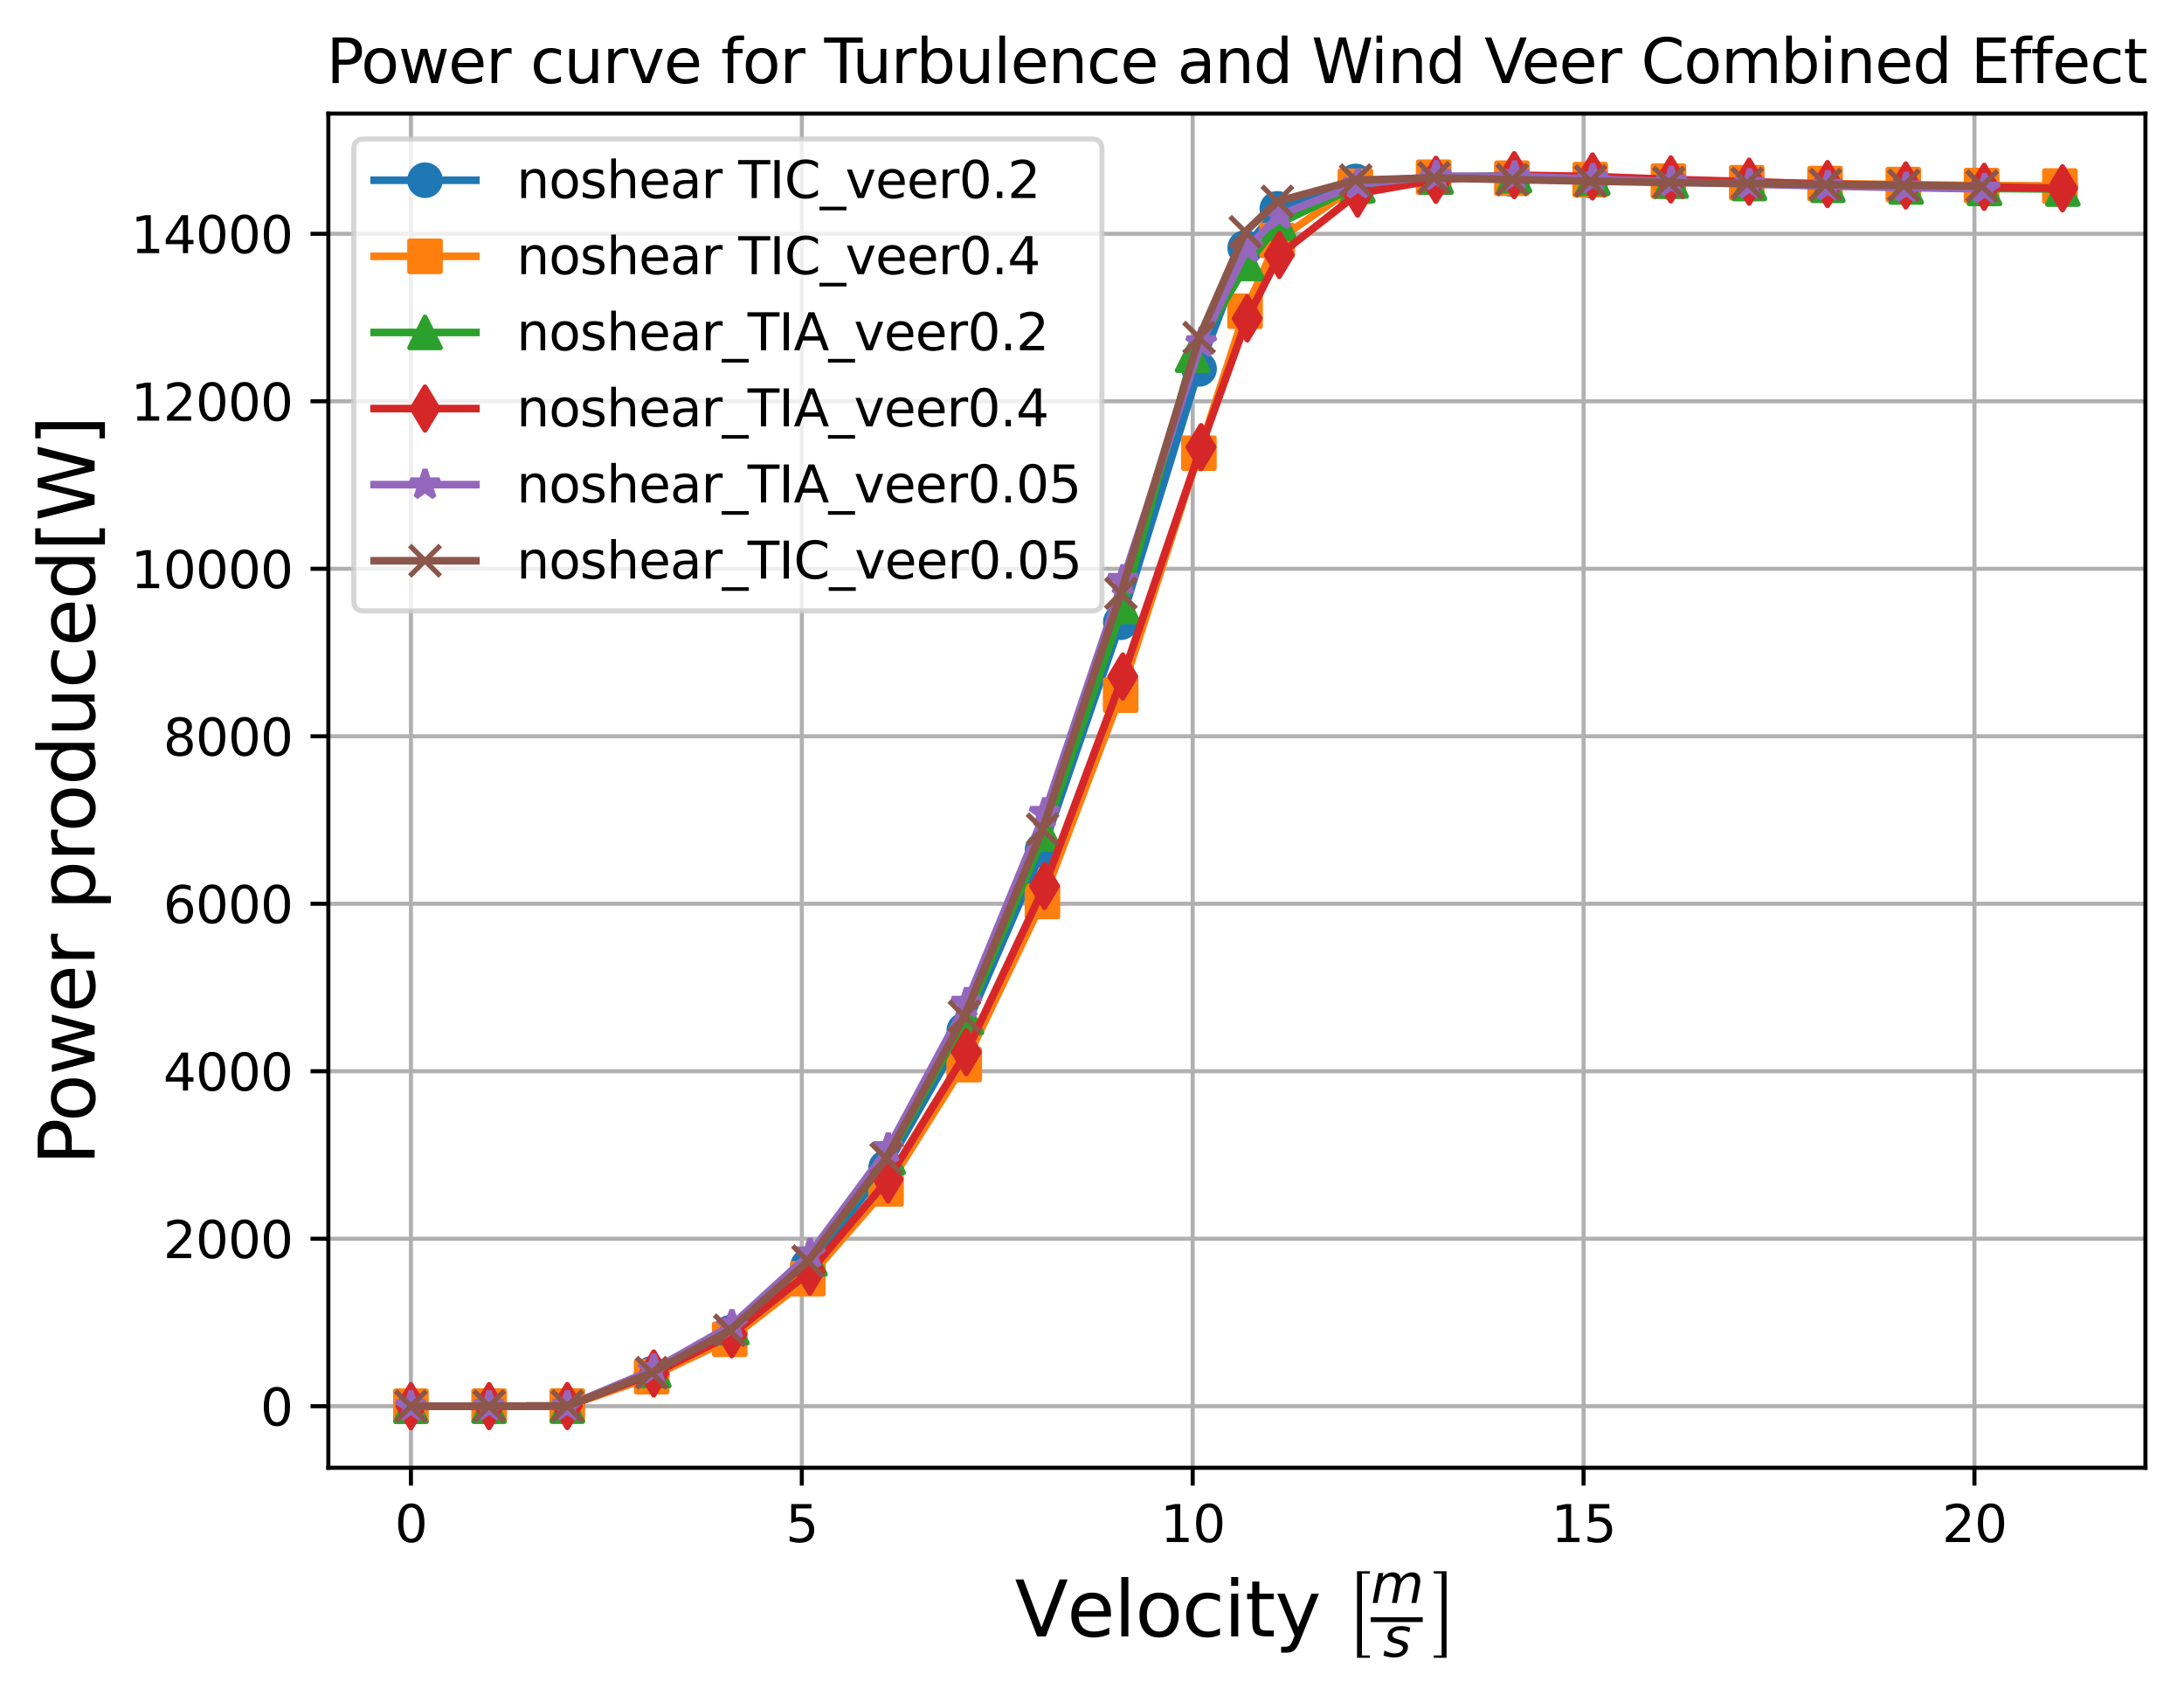 <?xml version="1.0" encoding="utf-8" standalone="no"?>
<!DOCTYPE svg PUBLIC "-//W3C//DTD SVG 1.1//EN"
  "http://www.w3.org/Graphics/SVG/1.1/DTD/svg11.dtd">
<svg xmlns:xlink="http://www.w3.org/1999/xlink" width="429.23pt" height="333.108pt" viewBox="0 0 429.23 333.108" xmlns="http://www.w3.org/2000/svg" version="1.1">
 <defs>
  <style type="text/css">*{stroke-linejoin: round; stroke-linecap: butt}</style>
 </defs>
 <g id="figure_1">
  <g id="patch_1">
   <path d="M 0 333.108 
L 429.23 333.108 
L 429.23 0 
L 0 0 
z
" style="fill: #ffffff"/>
  </g>
  <g id="axes_1">
   <g id="patch_2">
    <path d="M 64.53 288.43 
L 421.65 288.43 
L 421.65 22.318 
L 64.53 22.318 
z
" style="fill: #ffffff"/>
   </g>
   <g id="matplotlib.axis_1">
    <g id="xtick_1">
     <g id="line2d_1">
      <path d="M 80.762 288.43 
L 80.762 22.318 
" clip-path="url(#p47d8073b02)" style="fill: none; stroke: #b0b0b0; stroke-width: 0.8; stroke-linecap: square"/>
     </g>
     <g id="line2d_2">
      <defs>
       <path id="maa772903bd" d="M 0 0 
L 0 3.5 
" style="stroke: #000000; stroke-width: 0.8"/>
      </defs>
      <g>
       <use xlink:href="#maa772903bd" x="80.762" y="288.43" style="stroke: #000000; stroke-width: 0.8"/>
      </g>
     </g>
     <g id="text_1">
      <!-- 0 -->
      <g transform="translate(77.581 303.029) scale(0.1 -0.1)">
       <defs>
        <path id="DejaVuSans-30" d="M 2034 4250 
Q 1547 4250 1301 3770 
Q 1056 3291 1056 2328 
Q 1056 1369 1301 889 
Q 1547 409 2034 409 
Q 2525 409 2770 889 
Q 3016 1369 3016 2328 
Q 3016 3291 2770 3770 
Q 2525 4250 2034 4250 
z
M 2034 4750 
Q 2819 4750 3233 4129 
Q 3647 3509 3647 2328 
Q 3647 1150 3233 529 
Q 2819 -91 2034 -91 
Q 1250 -91 836 529 
Q 422 1150 422 2328 
Q 422 3509 836 4129 
Q 1250 4750 2034 4750 
z
" transform="scale(0.016)"/>
       </defs>
       <use xlink:href="#DejaVuSans-30"/>
      </g>
     </g>
    </g>
    <g id="xtick_2">
     <g id="line2d_3">
      <path d="M 157.583 288.43 
L 157.583 22.318 
" clip-path="url(#p47d8073b02)" style="fill: none; stroke: #b0b0b0; stroke-width: 0.8; stroke-linecap: square"/>
     </g>
     <g id="line2d_4">
      <g>
       <use xlink:href="#maa772903bd" x="157.583" y="288.43" style="stroke: #000000; stroke-width: 0.8"/>
      </g>
     </g>
     <g id="text_2">
      <!-- 5 -->
      <g transform="translate(154.401 303.029) scale(0.1 -0.1)">
       <defs>
        <path id="DejaVuSans-35" d="M 691 4666 
L 3169 4666 
L 3169 4134 
L 1269 4134 
L 1269 2991 
Q 1406 3038 1543 3061 
Q 1681 3084 1819 3084 
Q 2600 3084 3056 2656 
Q 3513 2228 3513 1497 
Q 3513 744 3044 326 
Q 2575 -91 1722 -91 
Q 1428 -91 1123 -41 
Q 819 9 494 109 
L 494 744 
Q 775 591 1075 516 
Q 1375 441 1709 441 
Q 2250 441 2565 725 
Q 2881 1009 2881 1497 
Q 2881 1984 2565 2268 
Q 2250 2553 1709 2553 
Q 1456 2553 1204 2497 
Q 953 2441 691 2322 
L 691 4666 
z
" transform="scale(0.016)"/>
       </defs>
       <use xlink:href="#DejaVuSans-35"/>
      </g>
     </g>
    </g>
    <g id="xtick_3">
     <g id="line2d_5">
      <path d="M 234.403 288.43 
L 234.403 22.318 
" clip-path="url(#p47d8073b02)" style="fill: none; stroke: #b0b0b0; stroke-width: 0.8; stroke-linecap: square"/>
     </g>
     <g id="line2d_6">
      <g>
       <use xlink:href="#maa772903bd" x="234.403" y="288.43" style="stroke: #000000; stroke-width: 0.8"/>
      </g>
     </g>
     <g id="text_3">
      <!-- 10 -->
      <g transform="translate(228.04 303.029) scale(0.1 -0.1)">
       <defs>
        <path id="DejaVuSans-31" d="M 794 531 
L 1825 531 
L 1825 4091 
L 703 3866 
L 703 4441 
L 1819 4666 
L 2450 4666 
L 2450 531 
L 3481 531 
L 3481 0 
L 794 0 
L 794 531 
z
" transform="scale(0.016)"/>
       </defs>
       <use xlink:href="#DejaVuSans-31"/>
       <use xlink:href="#DejaVuSans-30" x="63.623"/>
      </g>
     </g>
    </g>
    <g id="xtick_4">
     <g id="line2d_7">
      <path d="M 311.223 288.43 
L 311.223 22.318 
" clip-path="url(#p47d8073b02)" style="fill: none; stroke: #b0b0b0; stroke-width: 0.8; stroke-linecap: square"/>
     </g>
     <g id="line2d_8">
      <g>
       <use xlink:href="#maa772903bd" x="311.223" y="288.43" style="stroke: #000000; stroke-width: 0.8"/>
      </g>
     </g>
     <g id="text_4">
      <!-- 15 -->
      <g transform="translate(304.861 303.029) scale(0.1 -0.1)">
       <use xlink:href="#DejaVuSans-31"/>
       <use xlink:href="#DejaVuSans-35" x="63.623"/>
      </g>
     </g>
    </g>
    <g id="xtick_5">
     <g id="line2d_9">
      <path d="M 388.043 288.43 
L 388.043 22.318 
" clip-path="url(#p47d8073b02)" style="fill: none; stroke: #b0b0b0; stroke-width: 0.8; stroke-linecap: square"/>
     </g>
     <g id="line2d_10">
      <g>
       <use xlink:href="#maa772903bd" x="388.043" y="288.43" style="stroke: #000000; stroke-width: 0.8"/>
      </g>
     </g>
     <g id="text_5">
      <!-- 20 -->
      <g transform="translate(381.681 303.029) scale(0.1 -0.1)">
       <defs>
        <path id="DejaVuSans-32" d="M 1228 531 
L 3431 531 
L 3431 0 
L 469 0 
L 469 531 
Q 828 903 1448 1529 
Q 2069 2156 2228 2338 
Q 2531 2678 2651 2914 
Q 2772 3150 2772 3378 
Q 2772 3750 2511 3984 
Q 2250 4219 1831 4219 
Q 1534 4219 1204 4116 
Q 875 4013 500 3803 
L 500 4441 
Q 881 4594 1212 4672 
Q 1544 4750 1819 4750 
Q 2544 4750 2975 4387 
Q 3406 4025 3406 3419 
Q 3406 3131 3298 2873 
Q 3191 2616 2906 2266 
Q 2828 2175 2409 1742 
Q 1991 1309 1228 531 
z
" transform="scale(0.016)"/>
       </defs>
       <use xlink:href="#DejaVuSans-32"/>
       <use xlink:href="#DejaVuSans-30" x="63.623"/>
      </g>
     </g>
    </g>
    <g id="text_6">
     <!-- Velocity $\left[\frac{\mathit{m}}{\mathit{s}}\right]$ -->
     <g transform="translate(199.44 321.708) scale(0.15 -0.15)">
      <defs>
       <path id="DejaVuSans-56" d="M 1831 0 
L 50 4666 
L 709 4666 
L 2188 738 
L 3669 4666 
L 4325 4666 
L 2547 0 
L 1831 0 
z
" transform="scale(0.016)"/>
       <path id="DejaVuSans-65" d="M 3597 1894 
L 3597 1613 
L 953 1613 
Q 991 1019 1311 708 
Q 1631 397 2203 397 
Q 2534 397 2845 478 
Q 3156 559 3463 722 
L 3463 178 
Q 3153 47 2828 -22 
Q 2503 -91 2169 -91 
Q 1331 -91 842 396 
Q 353 884 353 1716 
Q 353 2575 817 3079 
Q 1281 3584 2069 3584 
Q 2775 3584 3186 3129 
Q 3597 2675 3597 1894 
z
M 3022 2063 
Q 3016 2534 2758 2815 
Q 2500 3097 2075 3097 
Q 1594 3097 1305 2825 
Q 1016 2553 972 2059 
L 3022 2063 
z
" transform="scale(0.016)"/>
       <path id="DejaVuSans-6c" d="M 603 4863 
L 1178 4863 
L 1178 0 
L 603 0 
L 603 4863 
z
" transform="scale(0.016)"/>
       <path id="DejaVuSans-6f" d="M 1959 3097 
Q 1497 3097 1228 2736 
Q 959 2375 959 1747 
Q 959 1119 1226 758 
Q 1494 397 1959 397 
Q 2419 397 2687 759 
Q 2956 1122 2956 1747 
Q 2956 2369 2687 2733 
Q 2419 3097 1959 3097 
z
M 1959 3584 
Q 2709 3584 3137 3096 
Q 3566 2609 3566 1747 
Q 3566 888 3137 398 
Q 2709 -91 1959 -91 
Q 1206 -91 779 398 
Q 353 888 353 1747 
Q 353 2609 779 3096 
Q 1206 3584 1959 3584 
z
" transform="scale(0.016)"/>
       <path id="DejaVuSans-63" d="M 3122 3366 
L 3122 2828 
Q 2878 2963 2633 3030 
Q 2388 3097 2138 3097 
Q 1578 3097 1268 2742 
Q 959 2388 959 1747 
Q 959 1106 1268 751 
Q 1578 397 2138 397 
Q 2388 397 2633 464 
Q 2878 531 3122 666 
L 3122 134 
Q 2881 22 2623 -34 
Q 2366 -91 2075 -91 
Q 1284 -91 818 406 
Q 353 903 353 1747 
Q 353 2603 823 3093 
Q 1294 3584 2113 3584 
Q 2378 3584 2631 3529 
Q 2884 3475 3122 3366 
z
" transform="scale(0.016)"/>
       <path id="DejaVuSans-69" d="M 603 3500 
L 1178 3500 
L 1178 0 
L 603 0 
L 603 3500 
z
M 603 4863 
L 1178 4863 
L 1178 4134 
L 603 4134 
L 603 4863 
z
" transform="scale(0.016)"/>
       <path id="DejaVuSans-74" d="M 1172 4494 
L 1172 3500 
L 2356 3500 
L 2356 3053 
L 1172 3053 
L 1172 1153 
Q 1172 725 1289 603 
Q 1406 481 1766 481 
L 2356 481 
L 2356 0 
L 1766 0 
Q 1100 0 847 248 
Q 594 497 594 1153 
L 594 3053 
L 172 3053 
L 172 3500 
L 594 3500 
L 594 4494 
L 1172 4494 
z
" transform="scale(0.016)"/>
       <path id="DejaVuSans-79" d="M 2059 -325 
Q 1816 -950 1584 -1140 
Q 1353 -1331 966 -1331 
L 506 -1331 
L 506 -850 
L 844 -850 
Q 1081 -850 1212 -737 
Q 1344 -625 1503 -206 
L 1606 56 
L 191 3500 
L 800 3500 
L 1894 763 
L 2988 3500 
L 3597 3500 
L 2059 -325 
z
" transform="scale(0.016)"/>
       <path id="DejaVuSans-20" transform="scale(0.016)"/>
       <path id="STIXSizeOneSym-Regular-5b" d="M 2323 -1050 
L 1152 -1050 
L 1152 6822 
L 2323 6822 
L 2323 6611 
L 1600 6611 
L 1600 -838 
L 2323 -838 
L 2323 -1050 
z
" transform="scale(0.016)"/>
       <path id="DejaVuSans-Oblique-6d" d="M 5747 2113 
L 5338 0 
L 4763 0 
L 5166 2094 
Q 5191 2228 5203 2325 
Q 5216 2422 5216 2491 
Q 5216 2772 5059 2928 
Q 4903 3084 4622 3084 
Q 4203 3084 3875 2770 
Q 3547 2456 3450 1953 
L 3066 0 
L 2491 0 
L 2900 2094 
Q 2925 2209 2937 2307 
Q 2950 2406 2950 2484 
Q 2950 2769 2794 2926 
Q 2638 3084 2363 3084 
Q 1938 3084 1609 2770 
Q 1281 2456 1184 1953 
L 800 0 
L 225 0 
L 909 3500 
L 1484 3500 
L 1375 2956 
Q 1609 3263 1923 3423 
Q 2238 3584 2597 3584 
Q 2978 3584 3223 3384 
Q 3469 3184 3519 2828 
Q 3781 3197 4126 3390 
Q 4472 3584 4856 3584 
Q 5306 3584 5551 3325 
Q 5797 3066 5797 2591 
Q 5797 2488 5784 2364 
Q 5772 2241 5747 2113 
z
" transform="scale(0.016)"/>
       <path id="DejaVuSans-Oblique-73" d="M 3200 3397 
L 3091 2853 
Q 2863 2978 2609 3040 
Q 2356 3103 2088 3103 
Q 1634 3103 1373 2948 
Q 1113 2794 1113 2528 
Q 1113 2219 1719 2053 
Q 1766 2041 1788 2034 
L 1972 1978 
Q 2547 1819 2739 1644 
Q 2931 1469 2931 1166 
Q 2931 609 2489 259 
Q 2047 -91 1331 -91 
Q 1053 -91 747 -37 
Q 441 16 72 128 
L 184 722 
Q 500 559 806 475 
Q 1113 391 1394 391 
Q 1816 391 2080 572 
Q 2344 753 2344 1031 
Q 2344 1331 1650 1516 
L 1591 1531 
L 1394 1581 
Q 956 1697 753 1886 
Q 550 2075 550 2369 
Q 550 2928 970 3256 
Q 1391 3584 2113 3584 
Q 2397 3584 2667 3537 
Q 2938 3491 3200 3397 
z
" transform="scale(0.016)"/>
       <path id="STIXSizeOneSym-Regular-5d" d="M 1299 -1050 
L 128 -1050 
L 128 -838 
L 851 -838 
L 851 6611 
L 128 6611 
L 128 6822 
L 1299 6822 
L 1299 -1050 
z
" transform="scale(0.016)"/>
      </defs>
      <use xlink:href="#DejaVuSans-56" transform="translate(0 0.945)"/>
      <use xlink:href="#DejaVuSans-65" transform="translate(68.408 0.945)"/>
      <use xlink:href="#DejaVuSans-6c" transform="translate(129.932 0.945)"/>
      <use xlink:href="#DejaVuSans-6f" transform="translate(157.715 0.945)"/>
      <use xlink:href="#DejaVuSans-63" transform="translate(218.896 0.945)"/>
      <use xlink:href="#DejaVuSans-69" transform="translate(273.877 0.945)"/>
      <use xlink:href="#DejaVuSans-74" transform="translate(301.66 0.945)"/>
      <use xlink:href="#DejaVuSans-79" transform="translate(340.869 0.945)"/>
      <use xlink:href="#DejaVuSans-20" transform="translate(400.049 0.945)"/>
      <use xlink:href="#STIXSizeOneSym-Regular-5b" transform="translate(431.836 -11.938) scale(0.9)"/>
      <use xlink:href="#DejaVuSans-Oblique-6d" transform="translate(466.306 44.742) scale(0.7)"/>
      <use xlink:href="#DejaVuSans-Oblique-73" transform="translate(482.306 -25.708) scale(0.7)"/>
      <use xlink:href="#STIXSizeOneSym-Regular-5d" transform="translate(546.994 -11.938) scale(0.9)"/>
      <path d="M 466.306 19.742 
L 466.306 25.992 
L 534.494 25.992 
L 534.494 19.742 
L 466.306 19.742 
z
"/>
     </g>
    </g>
   </g>
   <g id="matplotlib.axis_2">
    <g id="ytick_1">
     <g id="line2d_11">
      <path d="M 64.53 276.334 
L 421.65 276.334 
" clip-path="url(#p47d8073b02)" style="fill: none; stroke: #b0b0b0; stroke-width: 0.8; stroke-linecap: square"/>
     </g>
     <g id="line2d_12">
      <defs>
       <path id="m84ea46c1d4" d="M 0 0 
L -3.5 0 
" style="stroke: #000000; stroke-width: 0.8"/>
      </defs>
      <g>
       <use xlink:href="#m84ea46c1d4" x="64.53" y="276.334" style="stroke: #000000; stroke-width: 0.8"/>
      </g>
     </g>
     <g id="text_7">
      <!-- 0 -->
      <g transform="translate(51.167 280.133) scale(0.1 -0.1)">
       <use xlink:href="#DejaVuSans-30"/>
      </g>
     </g>
    </g>
    <g id="ytick_2">
     <g id="line2d_13">
      <path d="M 64.53 243.422 
L 421.65 243.422 
" clip-path="url(#p47d8073b02)" style="fill: none; stroke: #b0b0b0; stroke-width: 0.8; stroke-linecap: square"/>
     </g>
     <g id="line2d_14">
      <g>
       <use xlink:href="#m84ea46c1d4" x="64.53" y="243.422" style="stroke: #000000; stroke-width: 0.8"/>
      </g>
     </g>
     <g id="text_8">
      <!-- 2000 -->
      <g transform="translate(32.08 247.221) scale(0.1 -0.1)">
       <use xlink:href="#DejaVuSans-32"/>
       <use xlink:href="#DejaVuSans-30" x="63.623"/>
       <use xlink:href="#DejaVuSans-30" x="127.246"/>
       <use xlink:href="#DejaVuSans-30" x="190.869"/>
      </g>
     </g>
    </g>
    <g id="ytick_3">
     <g id="line2d_15">
      <path d="M 64.53 210.509 
L 421.65 210.509 
" clip-path="url(#p47d8073b02)" style="fill: none; stroke: #b0b0b0; stroke-width: 0.8; stroke-linecap: square"/>
     </g>
     <g id="line2d_16">
      <g>
       <use xlink:href="#m84ea46c1d4" x="64.53" y="210.509" style="stroke: #000000; stroke-width: 0.8"/>
      </g>
     </g>
     <g id="text_9">
      <!-- 4000 -->
      <g transform="translate(32.08 214.308) scale(0.1 -0.1)">
       <defs>
        <path id="DejaVuSans-34" d="M 2419 4116 
L 825 1625 
L 2419 1625 
L 2419 4116 
z
M 2253 4666 
L 3047 4666 
L 3047 1625 
L 3713 1625 
L 3713 1100 
L 3047 1100 
L 3047 0 
L 2419 0 
L 2419 1100 
L 313 1100 
L 313 1709 
L 2253 4666 
z
" transform="scale(0.016)"/>
       </defs>
       <use xlink:href="#DejaVuSans-34"/>
       <use xlink:href="#DejaVuSans-30" x="63.623"/>
       <use xlink:href="#DejaVuSans-30" x="127.246"/>
       <use xlink:href="#DejaVuSans-30" x="190.869"/>
      </g>
     </g>
    </g>
    <g id="ytick_4">
     <g id="line2d_17">
      <path d="M 64.53 177.596 
L 421.65 177.596 
" clip-path="url(#p47d8073b02)" style="fill: none; stroke: #b0b0b0; stroke-width: 0.8; stroke-linecap: square"/>
     </g>
     <g id="line2d_18">
      <g>
       <use xlink:href="#m84ea46c1d4" x="64.53" y="177.596" style="stroke: #000000; stroke-width: 0.8"/>
      </g>
     </g>
     <g id="text_10">
      <!-- 6000 -->
      <g transform="translate(32.08 181.396) scale(0.1 -0.1)">
       <defs>
        <path id="DejaVuSans-36" d="M 2113 2584 
Q 1688 2584 1439 2293 
Q 1191 2003 1191 1497 
Q 1191 994 1439 701 
Q 1688 409 2113 409 
Q 2538 409 2786 701 
Q 3034 994 3034 1497 
Q 3034 2003 2786 2293 
Q 2538 2584 2113 2584 
z
M 3366 4563 
L 3366 3988 
Q 3128 4100 2886 4159 
Q 2644 4219 2406 4219 
Q 1781 4219 1451 3797 
Q 1122 3375 1075 2522 
Q 1259 2794 1537 2939 
Q 1816 3084 2150 3084 
Q 2853 3084 3261 2657 
Q 3669 2231 3669 1497 
Q 3669 778 3244 343 
Q 2819 -91 2113 -91 
Q 1303 -91 875 529 
Q 447 1150 447 2328 
Q 447 3434 972 4092 
Q 1497 4750 2381 4750 
Q 2619 4750 2861 4703 
Q 3103 4656 3366 4563 
z
" transform="scale(0.016)"/>
       </defs>
       <use xlink:href="#DejaVuSans-36"/>
       <use xlink:href="#DejaVuSans-30" x="63.623"/>
       <use xlink:href="#DejaVuSans-30" x="127.246"/>
       <use xlink:href="#DejaVuSans-30" x="190.869"/>
      </g>
     </g>
    </g>
    <g id="ytick_5">
     <g id="line2d_19">
      <path d="M 64.53 144.684 
L 421.65 144.684 
" clip-path="url(#p47d8073b02)" style="fill: none; stroke: #b0b0b0; stroke-width: 0.8; stroke-linecap: square"/>
     </g>
     <g id="line2d_20">
      <g>
       <use xlink:href="#m84ea46c1d4" x="64.53" y="144.684" style="stroke: #000000; stroke-width: 0.8"/>
      </g>
     </g>
     <g id="text_11">
      <!-- 8000 -->
      <g transform="translate(32.08 148.483) scale(0.1 -0.1)">
       <defs>
        <path id="DejaVuSans-38" d="M 2034 2216 
Q 1584 2216 1326 1975 
Q 1069 1734 1069 1313 
Q 1069 891 1326 650 
Q 1584 409 2034 409 
Q 2484 409 2743 651 
Q 3003 894 3003 1313 
Q 3003 1734 2745 1975 
Q 2488 2216 2034 2216 
z
M 1403 2484 
Q 997 2584 770 2862 
Q 544 3141 544 3541 
Q 544 4100 942 4425 
Q 1341 4750 2034 4750 
Q 2731 4750 3128 4425 
Q 3525 4100 3525 3541 
Q 3525 3141 3298 2862 
Q 3072 2584 2669 2484 
Q 3125 2378 3379 2068 
Q 3634 1759 3634 1313 
Q 3634 634 3220 271 
Q 2806 -91 2034 -91 
Q 1263 -91 848 271 
Q 434 634 434 1313 
Q 434 1759 690 2068 
Q 947 2378 1403 2484 
z
M 1172 3481 
Q 1172 3119 1398 2916 
Q 1625 2713 2034 2713 
Q 2441 2713 2670 2916 
Q 2900 3119 2900 3481 
Q 2900 3844 2670 4047 
Q 2441 4250 2034 4250 
Q 1625 4250 1398 4047 
Q 1172 3844 1172 3481 
z
" transform="scale(0.016)"/>
       </defs>
       <use xlink:href="#DejaVuSans-38"/>
       <use xlink:href="#DejaVuSans-30" x="63.623"/>
       <use xlink:href="#DejaVuSans-30" x="127.246"/>
       <use xlink:href="#DejaVuSans-30" x="190.869"/>
      </g>
     </g>
    </g>
    <g id="ytick_6">
     <g id="line2d_21">
      <path d="M 64.53 111.771 
L 421.65 111.771 
" clip-path="url(#p47d8073b02)" style="fill: none; stroke: #b0b0b0; stroke-width: 0.8; stroke-linecap: square"/>
     </g>
     <g id="line2d_22">
      <g>
       <use xlink:href="#m84ea46c1d4" x="64.53" y="111.771" style="stroke: #000000; stroke-width: 0.8"/>
      </g>
     </g>
     <g id="text_12">
      <!-- 10000 -->
      <g transform="translate(25.717 115.57) scale(0.1 -0.1)">
       <use xlink:href="#DejaVuSans-31"/>
       <use xlink:href="#DejaVuSans-30" x="63.623"/>
       <use xlink:href="#DejaVuSans-30" x="127.246"/>
       <use xlink:href="#DejaVuSans-30" x="190.869"/>
       <use xlink:href="#DejaVuSans-30" x="254.492"/>
      </g>
     </g>
    </g>
    <g id="ytick_7">
     <g id="line2d_23">
      <path d="M 64.53 78.859 
L 421.65 78.859 
" clip-path="url(#p47d8073b02)" style="fill: none; stroke: #b0b0b0; stroke-width: 0.8; stroke-linecap: square"/>
     </g>
     <g id="line2d_24">
      <g>
       <use xlink:href="#m84ea46c1d4" x="64.53" y="78.859" style="stroke: #000000; stroke-width: 0.8"/>
      </g>
     </g>
     <g id="text_13">
      <!-- 12000 -->
      <g transform="translate(25.717 82.658) scale(0.1 -0.1)">
       <use xlink:href="#DejaVuSans-31"/>
       <use xlink:href="#DejaVuSans-32" x="63.623"/>
       <use xlink:href="#DejaVuSans-30" x="127.246"/>
       <use xlink:href="#DejaVuSans-30" x="190.869"/>
       <use xlink:href="#DejaVuSans-30" x="254.492"/>
      </g>
     </g>
    </g>
    <g id="ytick_8">
     <g id="line2d_25">
      <path d="M 64.53 45.946 
L 421.65 45.946 
" clip-path="url(#p47d8073b02)" style="fill: none; stroke: #b0b0b0; stroke-width: 0.8; stroke-linecap: square"/>
     </g>
     <g id="line2d_26">
      <g>
       <use xlink:href="#m84ea46c1d4" x="64.53" y="45.946" style="stroke: #000000; stroke-width: 0.8"/>
      </g>
     </g>
     <g id="text_14">
      <!-- 14000 -->
      <g transform="translate(25.717 49.745) scale(0.1 -0.1)">
       <use xlink:href="#DejaVuSans-31"/>
       <use xlink:href="#DejaVuSans-34" x="63.623"/>
       <use xlink:href="#DejaVuSans-30" x="127.246"/>
       <use xlink:href="#DejaVuSans-30" x="190.869"/>
       <use xlink:href="#DejaVuSans-30" x="254.492"/>
      </g>
     </g>
    </g>
    <g id="text_15">
     <!-- Power produced[W] -->
     <g transform="translate(18.598 228.976) rotate(-90) scale(0.15 -0.15)">
      <defs>
       <path id="DejaVuSans-50" d="M 1259 4147 
L 1259 2394 
L 2053 2394 
Q 2494 2394 2734 2622 
Q 2975 2850 2975 3272 
Q 2975 3691 2734 3919 
Q 2494 4147 2053 4147 
L 1259 4147 
z
M 628 4666 
L 2053 4666 
Q 2838 4666 3239 4311 
Q 3641 3956 3641 3272 
Q 3641 2581 3239 2228 
Q 2838 1875 2053 1875 
L 1259 1875 
L 1259 0 
L 628 0 
L 628 4666 
z
" transform="scale(0.016)"/>
       <path id="DejaVuSans-77" d="M 269 3500 
L 844 3500 
L 1563 769 
L 2278 3500 
L 2956 3500 
L 3675 769 
L 4391 3500 
L 4966 3500 
L 4050 0 
L 3372 0 
L 2619 2869 
L 1863 0 
L 1184 0 
L 269 3500 
z
" transform="scale(0.016)"/>
       <path id="DejaVuSans-72" d="M 2631 2963 
Q 2534 3019 2420 3045 
Q 2306 3072 2169 3072 
Q 1681 3072 1420 2755 
Q 1159 2438 1159 1844 
L 1159 0 
L 581 0 
L 581 3500 
L 1159 3500 
L 1159 2956 
Q 1341 3275 1631 3429 
Q 1922 3584 2338 3584 
Q 2397 3584 2469 3576 
Q 2541 3569 2628 3553 
L 2631 2963 
z
" transform="scale(0.016)"/>
       <path id="DejaVuSans-70" d="M 1159 525 
L 1159 -1331 
L 581 -1331 
L 581 3500 
L 1159 3500 
L 1159 2969 
Q 1341 3281 1617 3432 
Q 1894 3584 2278 3584 
Q 2916 3584 3314 3078 
Q 3713 2572 3713 1747 
Q 3713 922 3314 415 
Q 2916 -91 2278 -91 
Q 1894 -91 1617 61 
Q 1341 213 1159 525 
z
M 3116 1747 
Q 3116 2381 2855 2742 
Q 2594 3103 2138 3103 
Q 1681 3103 1420 2742 
Q 1159 2381 1159 1747 
Q 1159 1113 1420 752 
Q 1681 391 2138 391 
Q 2594 391 2855 752 
Q 3116 1113 3116 1747 
z
" transform="scale(0.016)"/>
       <path id="DejaVuSans-64" d="M 2906 2969 
L 2906 4863 
L 3481 4863 
L 3481 0 
L 2906 0 
L 2906 525 
Q 2725 213 2448 61 
Q 2172 -91 1784 -91 
Q 1150 -91 751 415 
Q 353 922 353 1747 
Q 353 2572 751 3078 
Q 1150 3584 1784 3584 
Q 2172 3584 2448 3432 
Q 2725 3281 2906 2969 
z
M 947 1747 
Q 947 1113 1208 752 
Q 1469 391 1925 391 
Q 2381 391 2643 752 
Q 2906 1113 2906 1747 
Q 2906 2381 2643 2742 
Q 2381 3103 1925 3103 
Q 1469 3103 1208 2742 
Q 947 2381 947 1747 
z
" transform="scale(0.016)"/>
       <path id="DejaVuSans-75" d="M 544 1381 
L 544 3500 
L 1119 3500 
L 1119 1403 
Q 1119 906 1312 657 
Q 1506 409 1894 409 
Q 2359 409 2629 706 
Q 2900 1003 2900 1516 
L 2900 3500 
L 3475 3500 
L 3475 0 
L 2900 0 
L 2900 538 
Q 2691 219 2414 64 
Q 2138 -91 1772 -91 
Q 1169 -91 856 284 
Q 544 659 544 1381 
z
M 1991 3584 
L 1991 3584 
z
" transform="scale(0.016)"/>
       <path id="DejaVuSans-5b" d="M 550 4863 
L 1875 4863 
L 1875 4416 
L 1125 4416 
L 1125 -397 
L 1875 -397 
L 1875 -844 
L 550 -844 
L 550 4863 
z
" transform="scale(0.016)"/>
       <path id="DejaVuSans-57" d="M 213 4666 
L 850 4666 
L 1831 722 
L 2809 4666 
L 3519 4666 
L 4500 722 
L 5478 4666 
L 6119 4666 
L 4947 0 
L 4153 0 
L 3169 4050 
L 2175 0 
L 1381 0 
L 213 4666 
z
" transform="scale(0.016)"/>
       <path id="DejaVuSans-5d" d="M 1947 4863 
L 1947 -844 
L 622 -844 
L 622 -397 
L 1369 -397 
L 1369 4416 
L 622 4416 
L 622 4863 
L 1947 4863 
z
" transform="scale(0.016)"/>
      </defs>
      <use xlink:href="#DejaVuSans-50"/>
      <use xlink:href="#DejaVuSans-6f" x="56.678"/>
      <use xlink:href="#DejaVuSans-77" x="117.859"/>
      <use xlink:href="#DejaVuSans-65" x="199.646"/>
      <use xlink:href="#DejaVuSans-72" x="261.17"/>
      <use xlink:href="#DejaVuSans-20" x="302.283"/>
      <use xlink:href="#DejaVuSans-70" x="334.07"/>
      <use xlink:href="#DejaVuSans-72" x="397.547"/>
      <use xlink:href="#DejaVuSans-6f" x="436.41"/>
      <use xlink:href="#DejaVuSans-64" x="497.592"/>
      <use xlink:href="#DejaVuSans-75" x="561.068"/>
      <use xlink:href="#DejaVuSans-63" x="624.447"/>
      <use xlink:href="#DejaVuSans-65" x="679.428"/>
      <use xlink:href="#DejaVuSans-64" x="740.951"/>
      <use xlink:href="#DejaVuSans-5b" x="804.428"/>
      <use xlink:href="#DejaVuSans-57" x="843.441"/>
      <use xlink:href="#DejaVuSans-5d" x="942.318"/>
     </g>
    </g>
   </g>
   <g id="line2d_27">
    <path d="M 80.762 276.334 
L 96.126 276.318 
L 111.491 276.301 
L 128.085 269.975 
L 143.43 261.937 
L 158.788 248.814 
L 174.153 229.439 
L 189.523 202.468 
L 204.897 167.014 
L 220.275 122.269 
L 235.655 72.492 
L 244.73 48.705 
L 251.036 41.04 
L 266.42 35.657 
L 281.805 34.896 
L 297.191 35.201 
L 312.578 35.474 
L 327.966 35.742 
L 343.353 36.006 
L 358.742 36.223 
L 374.131 36.399 
L 389.519 36.538 
L 404.909 36.632 
" clip-path="url(#p47d8073b02)" style="fill: none; stroke: #1f77b4; stroke-width: 1.5; stroke-linecap: square"/>
    <defs>
     <path id="m6112bc8ae2" d="M 0 3 
C 0.796 3 1.559 2.684 2.121 2.121 
C 2.684 1.559 3 0.796 3 0 
C 3 -0.796 2.684 -1.559 2.121 -2.121 
C 1.559 -2.684 0.796 -3 0 -3 
C -0.796 -3 -1.559 -2.684 -2.121 -2.121 
C -2.684 -1.559 -3 -0.796 -3 0 
C -3 0.796 -2.684 1.559 -2.121 2.121 
C -1.559 2.684 -0.796 3 0 3 
z
" style="stroke: #1f77b4"/>
    </defs>
    <g clip-path="url(#p47d8073b02)">
     <use xlink:href="#m6112bc8ae2" x="80.762" y="276.334" style="fill: #1f77b4; stroke: #1f77b4"/>
     <use xlink:href="#m6112bc8ae2" x="96.126" y="276.318" style="fill: #1f77b4; stroke: #1f77b4"/>
     <use xlink:href="#m6112bc8ae2" x="111.491" y="276.301" style="fill: #1f77b4; stroke: #1f77b4"/>
     <use xlink:href="#m6112bc8ae2" x="128.085" y="269.975" style="fill: #1f77b4; stroke: #1f77b4"/>
     <use xlink:href="#m6112bc8ae2" x="143.43" y="261.937" style="fill: #1f77b4; stroke: #1f77b4"/>
     <use xlink:href="#m6112bc8ae2" x="158.788" y="248.814" style="fill: #1f77b4; stroke: #1f77b4"/>
     <use xlink:href="#m6112bc8ae2" x="174.153" y="229.439" style="fill: #1f77b4; stroke: #1f77b4"/>
     <use xlink:href="#m6112bc8ae2" x="189.523" y="202.468" style="fill: #1f77b4; stroke: #1f77b4"/>
     <use xlink:href="#m6112bc8ae2" x="204.897" y="167.014" style="fill: #1f77b4; stroke: #1f77b4"/>
     <use xlink:href="#m6112bc8ae2" x="220.275" y="122.269" style="fill: #1f77b4; stroke: #1f77b4"/>
     <use xlink:href="#m6112bc8ae2" x="235.655" y="72.492" style="fill: #1f77b4; stroke: #1f77b4"/>
     <use xlink:href="#m6112bc8ae2" x="244.73" y="48.705" style="fill: #1f77b4; stroke: #1f77b4"/>
     <use xlink:href="#m6112bc8ae2" x="251.036" y="41.04" style="fill: #1f77b4; stroke: #1f77b4"/>
     <use xlink:href="#m6112bc8ae2" x="266.42" y="35.657" style="fill: #1f77b4; stroke: #1f77b4"/>
     <use xlink:href="#m6112bc8ae2" x="281.805" y="34.896" style="fill: #1f77b4; stroke: #1f77b4"/>
     <use xlink:href="#m6112bc8ae2" x="297.191" y="35.201" style="fill: #1f77b4; stroke: #1f77b4"/>
     <use xlink:href="#m6112bc8ae2" x="312.578" y="35.474" style="fill: #1f77b4; stroke: #1f77b4"/>
     <use xlink:href="#m6112bc8ae2" x="327.966" y="35.742" style="fill: #1f77b4; stroke: #1f77b4"/>
     <use xlink:href="#m6112bc8ae2" x="343.353" y="36.006" style="fill: #1f77b4; stroke: #1f77b4"/>
     <use xlink:href="#m6112bc8ae2" x="358.742" y="36.223" style="fill: #1f77b4; stroke: #1f77b4"/>
     <use xlink:href="#m6112bc8ae2" x="374.131" y="36.399" style="fill: #1f77b4; stroke: #1f77b4"/>
     <use xlink:href="#m6112bc8ae2" x="389.519" y="36.538" style="fill: #1f77b4; stroke: #1f77b4"/>
     <use xlink:href="#m6112bc8ae2" x="404.909" y="36.632" style="fill: #1f77b4; stroke: #1f77b4"/>
    </g>
   </g>
   <g id="line2d_28">
    <path d="M 80.762 276.334 
L 96.126 276.318 
L 111.491 276.301 
L 128.077 270.527 
L 143.418 263.184 
L 158.772 251.269 
L 174.133 233.63 
L 189.5 209.209 
L 204.871 177.147 
L 220.245 136.6 
L 235.621 89.056 
L 244.695 61.151 
L 251 47.248 
L 266.38 36.603 
L 281.761 34.828 
L 297.143 35.015 
L 312.527 35.301 
L 327.911 35.59 
L 343.295 35.91 
L 358.68 36.075 
L 374.066 36.266 
L 389.451 36.461 
L 404.836 36.56 
" clip-path="url(#p47d8073b02)" style="fill: none; stroke: #ff7f0e; stroke-width: 1.5; stroke-linecap: square"/>
    <defs>
     <path id="mbd8d9aad6b" d="M -3 3 
L 3 3 
L 3 -3 
L -3 -3 
z
" style="stroke: #ff7f0e; stroke-linejoin: miter"/>
    </defs>
    <g clip-path="url(#p47d8073b02)">
     <use xlink:href="#mbd8d9aad6b" x="80.762" y="276.334" style="fill: #ff7f0e; stroke: #ff7f0e; stroke-linejoin: miter"/>
     <use xlink:href="#mbd8d9aad6b" x="96.126" y="276.318" style="fill: #ff7f0e; stroke: #ff7f0e; stroke-linejoin: miter"/>
     <use xlink:href="#mbd8d9aad6b" x="111.491" y="276.301" style="fill: #ff7f0e; stroke: #ff7f0e; stroke-linejoin: miter"/>
     <use xlink:href="#mbd8d9aad6b" x="128.077" y="270.527" style="fill: #ff7f0e; stroke: #ff7f0e; stroke-linejoin: miter"/>
     <use xlink:href="#mbd8d9aad6b" x="143.418" y="263.184" style="fill: #ff7f0e; stroke: #ff7f0e; stroke-linejoin: miter"/>
     <use xlink:href="#mbd8d9aad6b" x="158.772" y="251.269" style="fill: #ff7f0e; stroke: #ff7f0e; stroke-linejoin: miter"/>
     <use xlink:href="#mbd8d9aad6b" x="174.133" y="233.63" style="fill: #ff7f0e; stroke: #ff7f0e; stroke-linejoin: miter"/>
     <use xlink:href="#mbd8d9aad6b" x="189.5" y="209.209" style="fill: #ff7f0e; stroke: #ff7f0e; stroke-linejoin: miter"/>
     <use xlink:href="#mbd8d9aad6b" x="204.871" y="177.147" style="fill: #ff7f0e; stroke: #ff7f0e; stroke-linejoin: miter"/>
     <use xlink:href="#mbd8d9aad6b" x="220.245" y="136.6" style="fill: #ff7f0e; stroke: #ff7f0e; stroke-linejoin: miter"/>
     <use xlink:href="#mbd8d9aad6b" x="235.621" y="89.056" style="fill: #ff7f0e; stroke: #ff7f0e; stroke-linejoin: miter"/>
     <use xlink:href="#mbd8d9aad6b" x="244.695" y="61.151" style="fill: #ff7f0e; stroke: #ff7f0e; stroke-linejoin: miter"/>
     <use xlink:href="#mbd8d9aad6b" x="251" y="47.248" style="fill: #ff7f0e; stroke: #ff7f0e; stroke-linejoin: miter"/>
     <use xlink:href="#mbd8d9aad6b" x="266.38" y="36.603" style="fill: #ff7f0e; stroke: #ff7f0e; stroke-linejoin: miter"/>
     <use xlink:href="#mbd8d9aad6b" x="281.761" y="34.828" style="fill: #ff7f0e; stroke: #ff7f0e; stroke-linejoin: miter"/>
     <use xlink:href="#mbd8d9aad6b" x="297.143" y="35.015" style="fill: #ff7f0e; stroke: #ff7f0e; stroke-linejoin: miter"/>
     <use xlink:href="#mbd8d9aad6b" x="312.527" y="35.301" style="fill: #ff7f0e; stroke: #ff7f0e; stroke-linejoin: miter"/>
     <use xlink:href="#mbd8d9aad6b" x="327.911" y="35.59" style="fill: #ff7f0e; stroke: #ff7f0e; stroke-linejoin: miter"/>
     <use xlink:href="#mbd8d9aad6b" x="343.295" y="35.91" style="fill: #ff7f0e; stroke: #ff7f0e; stroke-linejoin: miter"/>
     <use xlink:href="#mbd8d9aad6b" x="358.68" y="36.075" style="fill: #ff7f0e; stroke: #ff7f0e; stroke-linejoin: miter"/>
     <use xlink:href="#mbd8d9aad6b" x="374.066" y="36.266" style="fill: #ff7f0e; stroke: #ff7f0e; stroke-linejoin: miter"/>
     <use xlink:href="#mbd8d9aad6b" x="389.451" y="36.461" style="fill: #ff7f0e; stroke: #ff7f0e; stroke-linejoin: miter"/>
     <use xlink:href="#mbd8d9aad6b" x="404.836" y="36.56" style="fill: #ff7f0e; stroke: #ff7f0e; stroke-linejoin: miter"/>
    </g>
   </g>
   <g id="line2d_29">
    <path d="M 80.762 276.334 
L 96.126 276.318 
L 111.491 276.301 
L 128.497 269.335 
L 143.836 260.917 
L 159.191 247.378 
L 174.557 227.445 
L 189.93 199.934 
L 205.308 163.901 
L 220.691 119.176 
L 234.391 69.798 
L 245.155 51.77 
L 251.464 43.862 
L 266.855 36.483 
L 282.247 34.795 
L 297.641 34.525 
L 313.036 35.034 
L 328.431 35.575 
L 343.828 36.063 
L 359.225 36.418 
L 374.622 36.745 
L 390.02 37.033 
L 405.417 37.152 
" clip-path="url(#p47d8073b02)" style="fill: none; stroke: #2ca02c; stroke-width: 1.5; stroke-linecap: square"/>
    <defs>
     <path id="md6f9820815" d="M 0 -3 
L -3 3 
L 3 3 
z
" style="stroke: #2ca02c; stroke-linejoin: miter"/>
    </defs>
    <g clip-path="url(#p47d8073b02)">
     <use xlink:href="#md6f9820815" x="80.762" y="276.334" style="fill: #2ca02c; stroke: #2ca02c; stroke-linejoin: miter"/>
     <use xlink:href="#md6f9820815" x="96.126" y="276.318" style="fill: #2ca02c; stroke: #2ca02c; stroke-linejoin: miter"/>
     <use xlink:href="#md6f9820815" x="111.491" y="276.301" style="fill: #2ca02c; stroke: #2ca02c; stroke-linejoin: miter"/>
     <use xlink:href="#md6f9820815" x="128.497" y="269.335" style="fill: #2ca02c; stroke: #2ca02c; stroke-linejoin: miter"/>
     <use xlink:href="#md6f9820815" x="143.836" y="260.917" style="fill: #2ca02c; stroke: #2ca02c; stroke-linejoin: miter"/>
     <use xlink:href="#md6f9820815" x="159.191" y="247.378" style="fill: #2ca02c; stroke: #2ca02c; stroke-linejoin: miter"/>
     <use xlink:href="#md6f9820815" x="174.557" y="227.445" style="fill: #2ca02c; stroke: #2ca02c; stroke-linejoin: miter"/>
     <use xlink:href="#md6f9820815" x="189.93" y="199.934" style="fill: #2ca02c; stroke: #2ca02c; stroke-linejoin: miter"/>
     <use xlink:href="#md6f9820815" x="205.308" y="163.901" style="fill: #2ca02c; stroke: #2ca02c; stroke-linejoin: miter"/>
     <use xlink:href="#md6f9820815" x="220.691" y="119.176" style="fill: #2ca02c; stroke: #2ca02c; stroke-linejoin: miter"/>
     <use xlink:href="#md6f9820815" x="234.391" y="69.798" style="fill: #2ca02c; stroke: #2ca02c; stroke-linejoin: miter"/>
     <use xlink:href="#md6f9820815" x="245.155" y="51.77" style="fill: #2ca02c; stroke: #2ca02c; stroke-linejoin: miter"/>
     <use xlink:href="#md6f9820815" x="251.464" y="43.862" style="fill: #2ca02c; stroke: #2ca02c; stroke-linejoin: miter"/>
     <use xlink:href="#md6f9820815" x="266.855" y="36.483" style="fill: #2ca02c; stroke: #2ca02c; stroke-linejoin: miter"/>
     <use xlink:href="#md6f9820815" x="282.247" y="34.795" style="fill: #2ca02c; stroke: #2ca02c; stroke-linejoin: miter"/>
     <use xlink:href="#md6f9820815" x="297.641" y="34.525" style="fill: #2ca02c; stroke: #2ca02c; stroke-linejoin: miter"/>
     <use xlink:href="#md6f9820815" x="313.036" y="35.034" style="fill: #2ca02c; stroke: #2ca02c; stroke-linejoin: miter"/>
     <use xlink:href="#md6f9820815" x="328.431" y="35.575" style="fill: #2ca02c; stroke: #2ca02c; stroke-linejoin: miter"/>
     <use xlink:href="#md6f9820815" x="343.828" y="36.063" style="fill: #2ca02c; stroke: #2ca02c; stroke-linejoin: miter"/>
     <use xlink:href="#md6f9820815" x="359.225" y="36.418" style="fill: #2ca02c; stroke: #2ca02c; stroke-linejoin: miter"/>
     <use xlink:href="#md6f9820815" x="374.622" y="36.745" style="fill: #2ca02c; stroke: #2ca02c; stroke-linejoin: miter"/>
     <use xlink:href="#md6f9820815" x="390.02" y="37.033" style="fill: #2ca02c; stroke: #2ca02c; stroke-linejoin: miter"/>
     <use xlink:href="#md6f9820815" x="405.417" y="37.152" style="fill: #2ca02c; stroke: #2ca02c; stroke-linejoin: miter"/>
    </g>
   </g>
   <g id="line2d_30">
    <path d="M 80.762 276.334 
L 96.126 276.318 
L 111.491 276.301 
L 128.489 269.905 
L 143.824 262.211 
L 159.176 249.871 
L 174.538 231.761 
L 189.908 206.764 
L 205.282 174.11 
L 220.661 132.939 
L 236.043 87.869 
L 245.12 62.574 
L 251.428 50.095 
L 266.815 38.05 
L 282.203 35.338 
L 297.594 34.414 
L 312.985 34.671 
L 328.377 35.26 
L 343.769 35.697 
L 359.164 36.173 
L 374.557 36.441 
L 389.951 36.712 
L 405.345 37.001 
" clip-path="url(#p47d8073b02)" style="fill: none; stroke: #d62728; stroke-width: 1.5; stroke-linecap: square"/>
    <defs>
     <path id="mccd277aee2" d="M 0 4.243 
L 2.546 0 
L 0 -4.243 
L -2.546 0 
z
" style="stroke: #d62728; stroke-linejoin: miter"/>
    </defs>
    <g clip-path="url(#p47d8073b02)">
     <use xlink:href="#mccd277aee2" x="80.762" y="276.334" style="fill: #d62728; stroke: #d62728; stroke-linejoin: miter"/>
     <use xlink:href="#mccd277aee2" x="96.126" y="276.318" style="fill: #d62728; stroke: #d62728; stroke-linejoin: miter"/>
     <use xlink:href="#mccd277aee2" x="111.491" y="276.301" style="fill: #d62728; stroke: #d62728; stroke-linejoin: miter"/>
     <use xlink:href="#mccd277aee2" x="128.489" y="269.905" style="fill: #d62728; stroke: #d62728; stroke-linejoin: miter"/>
     <use xlink:href="#mccd277aee2" x="143.824" y="262.211" style="fill: #d62728; stroke: #d62728; stroke-linejoin: miter"/>
     <use xlink:href="#mccd277aee2" x="159.176" y="249.871" style="fill: #d62728; stroke: #d62728; stroke-linejoin: miter"/>
     <use xlink:href="#mccd277aee2" x="174.538" y="231.761" style="fill: #d62728; stroke: #d62728; stroke-linejoin: miter"/>
     <use xlink:href="#mccd277aee2" x="189.908" y="206.764" style="fill: #d62728; stroke: #d62728; stroke-linejoin: miter"/>
     <use xlink:href="#mccd277aee2" x="205.282" y="174.11" style="fill: #d62728; stroke: #d62728; stroke-linejoin: miter"/>
     <use xlink:href="#mccd277aee2" x="220.661" y="132.939" style="fill: #d62728; stroke: #d62728; stroke-linejoin: miter"/>
     <use xlink:href="#mccd277aee2" x="236.043" y="87.869" style="fill: #d62728; stroke: #d62728; stroke-linejoin: miter"/>
     <use xlink:href="#mccd277aee2" x="245.12" y="62.574" style="fill: #d62728; stroke: #d62728; stroke-linejoin: miter"/>
     <use xlink:href="#mccd277aee2" x="251.428" y="50.095" style="fill: #d62728; stroke: #d62728; stroke-linejoin: miter"/>
     <use xlink:href="#mccd277aee2" x="266.815" y="38.05" style="fill: #d62728; stroke: #d62728; stroke-linejoin: miter"/>
     <use xlink:href="#mccd277aee2" x="282.203" y="35.338" style="fill: #d62728; stroke: #d62728; stroke-linejoin: miter"/>
     <use xlink:href="#mccd277aee2" x="297.594" y="34.414" style="fill: #d62728; stroke: #d62728; stroke-linejoin: miter"/>
     <use xlink:href="#mccd277aee2" x="312.985" y="34.671" style="fill: #d62728; stroke: #d62728; stroke-linejoin: miter"/>
     <use xlink:href="#mccd277aee2" x="328.377" y="35.26" style="fill: #d62728; stroke: #d62728; stroke-linejoin: miter"/>
     <use xlink:href="#mccd277aee2" x="343.769" y="35.697" style="fill: #d62728; stroke: #d62728; stroke-linejoin: miter"/>
     <use xlink:href="#mccd277aee2" x="359.164" y="36.173" style="fill: #d62728; stroke: #d62728; stroke-linejoin: miter"/>
     <use xlink:href="#mccd277aee2" x="374.557" y="36.441" style="fill: #d62728; stroke: #d62728; stroke-linejoin: miter"/>
     <use xlink:href="#mccd277aee2" x="389.951" y="36.712" style="fill: #d62728; stroke: #d62728; stroke-linejoin: miter"/>
     <use xlink:href="#mccd277aee2" x="405.345" y="37.001" style="fill: #d62728; stroke: #d62728; stroke-linejoin: miter"/>
    </g>
   </g>
   <g id="line2d_31">
    <path d="M 80.762 276.334 
L 96.126 276.318 
L 111.491 276.301 
L 128.498 269.104 
L 143.839 260.39 
L 159.195 246.364 
L 174.562 225.672 
L 189.936 197.101 
L 205.315 159.796 
L 220.699 114.013 
L 236.085 67.306 
L 245.165 48.68 
L 251.475 42.228 
L 266.866 36.199 
L 282.259 34.608 
L 297.654 34.651 
L 313.05 35.182 
L 328.447 35.708 
L 343.844 36.183 
L 359.242 36.567 
L 374.641 36.876 
L 390.039 37.125 
" clip-path="url(#p47d8073b02)" style="fill: none; stroke: #9467bd; stroke-width: 1.5; stroke-linecap: square"/>
    <defs>
     <path id="me7a2841884" d="M 0 -3 
L -0.674 -0.927 
L -2.853 -0.927 
L -1.09 0.354 
L -1.763 2.427 
L -0 1.146 
L 1.763 2.427 
L 1.09 0.354 
L 2.853 -0.927 
L 0.674 -0.927 
z
" style="stroke: #9467bd; stroke-linejoin: bevel"/>
    </defs>
    <g clip-path="url(#p47d8073b02)">
     <use xlink:href="#me7a2841884" x="80.762" y="276.334" style="fill: #9467bd; stroke: #9467bd; stroke-linejoin: bevel"/>
     <use xlink:href="#me7a2841884" x="96.126" y="276.318" style="fill: #9467bd; stroke: #9467bd; stroke-linejoin: bevel"/>
     <use xlink:href="#me7a2841884" x="111.491" y="276.301" style="fill: #9467bd; stroke: #9467bd; stroke-linejoin: bevel"/>
     <use xlink:href="#me7a2841884" x="128.498" y="269.104" style="fill: #9467bd; stroke: #9467bd; stroke-linejoin: bevel"/>
     <use xlink:href="#me7a2841884" x="143.839" y="260.39" style="fill: #9467bd; stroke: #9467bd; stroke-linejoin: bevel"/>
     <use xlink:href="#me7a2841884" x="159.195" y="246.364" style="fill: #9467bd; stroke: #9467bd; stroke-linejoin: bevel"/>
     <use xlink:href="#me7a2841884" x="174.562" y="225.672" style="fill: #9467bd; stroke: #9467bd; stroke-linejoin: bevel"/>
     <use xlink:href="#me7a2841884" x="189.936" y="197.101" style="fill: #9467bd; stroke: #9467bd; stroke-linejoin: bevel"/>
     <use xlink:href="#me7a2841884" x="205.315" y="159.796" style="fill: #9467bd; stroke: #9467bd; stroke-linejoin: bevel"/>
     <use xlink:href="#me7a2841884" x="220.699" y="114.013" style="fill: #9467bd; stroke: #9467bd; stroke-linejoin: bevel"/>
     <use xlink:href="#me7a2841884" x="236.085" y="67.306" style="fill: #9467bd; stroke: #9467bd; stroke-linejoin: bevel"/>
     <use xlink:href="#me7a2841884" x="245.165" y="48.68" style="fill: #9467bd; stroke: #9467bd; stroke-linejoin: bevel"/>
     <use xlink:href="#me7a2841884" x="251.475" y="42.228" style="fill: #9467bd; stroke: #9467bd; stroke-linejoin: bevel"/>
     <use xlink:href="#me7a2841884" x="266.866" y="36.199" style="fill: #9467bd; stroke: #9467bd; stroke-linejoin: bevel"/>
     <use xlink:href="#me7a2841884" x="282.259" y="34.608" style="fill: #9467bd; stroke: #9467bd; stroke-linejoin: bevel"/>
     <use xlink:href="#me7a2841884" x="297.654" y="34.651" style="fill: #9467bd; stroke: #9467bd; stroke-linejoin: bevel"/>
     <use xlink:href="#me7a2841884" x="313.05" y="35.182" style="fill: #9467bd; stroke: #9467bd; stroke-linejoin: bevel"/>
     <use xlink:href="#me7a2841884" x="328.447" y="35.708" style="fill: #9467bd; stroke: #9467bd; stroke-linejoin: bevel"/>
     <use xlink:href="#me7a2841884" x="343.844" y="36.183" style="fill: #9467bd; stroke: #9467bd; stroke-linejoin: bevel"/>
     <use xlink:href="#me7a2841884" x="359.242" y="36.567" style="fill: #9467bd; stroke: #9467bd; stroke-linejoin: bevel"/>
     <use xlink:href="#me7a2841884" x="374.641" y="36.876" style="fill: #9467bd; stroke: #9467bd; stroke-linejoin: bevel"/>
     <use xlink:href="#me7a2841884" x="390.039" y="37.125" style="fill: #9467bd; stroke: #9467bd; stroke-linejoin: bevel"/>
    </g>
   </g>
   <g id="line2d_32">
    <path d="M 80.762 276.334 
L 96.126 276.318 
L 111.491 276.301 
L 128.087 269.755 
L 143.433 261.418 
L 158.792 247.833 
L 174.158 227.682 
L 189.53 199.716 
L 204.905 162.976 
L 220.284 116.584 
L 235.665 66.354 
L 244.74 45.555 
L 251.047 39.58 
L 266.432 35.406 
L 281.818 34.957 
L 297.205 35.302 
L 312.593 35.589 
L 327.982 35.869 
L 343.37 36.032 
L 358.76 36.282 
L 374.15 36.417 
L 389.54 36.583 
" clip-path="url(#p47d8073b02)" style="fill: none; stroke: #8c564b; stroke-width: 1.5; stroke-linecap: square"/>
    <defs>
     <path id="me7a9045b65" d="M -3 3 
L 3 -3 
M -3 -3 
L 3 3 
" style="stroke: #8c564b"/>
    </defs>
    <g clip-path="url(#p47d8073b02)">
     <use xlink:href="#me7a9045b65" x="80.762" y="276.334" style="fill: #8c564b; stroke: #8c564b"/>
     <use xlink:href="#me7a9045b65" x="96.126" y="276.318" style="fill: #8c564b; stroke: #8c564b"/>
     <use xlink:href="#me7a9045b65" x="111.491" y="276.301" style="fill: #8c564b; stroke: #8c564b"/>
     <use xlink:href="#me7a9045b65" x="128.087" y="269.755" style="fill: #8c564b; stroke: #8c564b"/>
     <use xlink:href="#me7a9045b65" x="143.433" y="261.418" style="fill: #8c564b; stroke: #8c564b"/>
     <use xlink:href="#me7a9045b65" x="158.792" y="247.833" style="fill: #8c564b; stroke: #8c564b"/>
     <use xlink:href="#me7a9045b65" x="174.158" y="227.682" style="fill: #8c564b; stroke: #8c564b"/>
     <use xlink:href="#me7a9045b65" x="189.53" y="199.716" style="fill: #8c564b; stroke: #8c564b"/>
     <use xlink:href="#me7a9045b65" x="204.905" y="162.976" style="fill: #8c564b; stroke: #8c564b"/>
     <use xlink:href="#me7a9045b65" x="220.284" y="116.584" style="fill: #8c564b; stroke: #8c564b"/>
     <use xlink:href="#me7a9045b65" x="235.665" y="66.354" style="fill: #8c564b; stroke: #8c564b"/>
     <use xlink:href="#me7a9045b65" x="244.74" y="45.555" style="fill: #8c564b; stroke: #8c564b"/>
     <use xlink:href="#me7a9045b65" x="251.047" y="39.58" style="fill: #8c564b; stroke: #8c564b"/>
     <use xlink:href="#me7a9045b65" x="266.432" y="35.406" style="fill: #8c564b; stroke: #8c564b"/>
     <use xlink:href="#me7a9045b65" x="281.818" y="34.957" style="fill: #8c564b; stroke: #8c564b"/>
     <use xlink:href="#me7a9045b65" x="297.205" y="35.302" style="fill: #8c564b; stroke: #8c564b"/>
     <use xlink:href="#me7a9045b65" x="312.593" y="35.589" style="fill: #8c564b; stroke: #8c564b"/>
     <use xlink:href="#me7a9045b65" x="327.982" y="35.869" style="fill: #8c564b; stroke: #8c564b"/>
     <use xlink:href="#me7a9045b65" x="343.37" y="36.032" style="fill: #8c564b; stroke: #8c564b"/>
     <use xlink:href="#me7a9045b65" x="358.76" y="36.282" style="fill: #8c564b; stroke: #8c564b"/>
     <use xlink:href="#me7a9045b65" x="374.15" y="36.417" style="fill: #8c564b; stroke: #8c564b"/>
     <use xlink:href="#me7a9045b65" x="389.54" y="36.583" style="fill: #8c564b; stroke: #8c564b"/>
    </g>
   </g>
   <g id="patch_3">
    <path d="M 64.53 288.43 
L 64.53 22.318 
" style="fill: none; stroke: #000000; stroke-width: 0.8; stroke-linejoin: miter; stroke-linecap: square"/>
   </g>
   <g id="patch_4">
    <path d="M 421.65 288.43 
L 421.65 22.318 
" style="fill: none; stroke: #000000; stroke-width: 0.8; stroke-linejoin: miter; stroke-linecap: square"/>
   </g>
   <g id="patch_5">
    <path d="M 64.53 288.43 
L 421.65 288.43 
" style="fill: none; stroke: #000000; stroke-width: 0.8; stroke-linejoin: miter; stroke-linecap: square"/>
   </g>
   <g id="patch_6">
    <path d="M 64.53 22.318 
L 421.65 22.318 
" style="fill: none; stroke: #000000; stroke-width: 0.8; stroke-linejoin: miter; stroke-linecap: square"/>
   </g>
   <g id="text_16">
    <!-- Power curve for Turbulence and Wind Veer Combined Effect -->
    <g transform="translate(64.149 16.318) scale(0.12 -0.12)">
     <defs>
      <path id="DejaVuSans-76" d="M 191 3500 
L 800 3500 
L 1894 563 
L 2988 3500 
L 3597 3500 
L 2284 0 
L 1503 0 
L 191 3500 
z
" transform="scale(0.016)"/>
      <path id="DejaVuSans-66" d="M 2375 4863 
L 2375 4384 
L 1825 4384 
Q 1516 4384 1395 4259 
Q 1275 4134 1275 3809 
L 1275 3500 
L 2222 3500 
L 2222 3053 
L 1275 3053 
L 1275 0 
L 697 0 
L 697 3053 
L 147 3053 
L 147 3500 
L 697 3500 
L 697 3744 
Q 697 4328 969 4595 
Q 1241 4863 1831 4863 
L 2375 4863 
z
" transform="scale(0.016)"/>
      <path id="DejaVuSans-54" d="M -19 4666 
L 3928 4666 
L 3928 4134 
L 2272 4134 
L 2272 0 
L 1638 0 
L 1638 4134 
L -19 4134 
L -19 4666 
z
" transform="scale(0.016)"/>
      <path id="DejaVuSans-62" d="M 3116 1747 
Q 3116 2381 2855 2742 
Q 2594 3103 2138 3103 
Q 1681 3103 1420 2742 
Q 1159 2381 1159 1747 
Q 1159 1113 1420 752 
Q 1681 391 2138 391 
Q 2594 391 2855 752 
Q 3116 1113 3116 1747 
z
M 1159 2969 
Q 1341 3281 1617 3432 
Q 1894 3584 2278 3584 
Q 2916 3584 3314 3078 
Q 3713 2572 3713 1747 
Q 3713 922 3314 415 
Q 2916 -91 2278 -91 
Q 1894 -91 1617 61 
Q 1341 213 1159 525 
L 1159 0 
L 581 0 
L 581 4863 
L 1159 4863 
L 1159 2969 
z
" transform="scale(0.016)"/>
      <path id="DejaVuSans-6e" d="M 3513 2113 
L 3513 0 
L 2938 0 
L 2938 2094 
Q 2938 2591 2744 2837 
Q 2550 3084 2163 3084 
Q 1697 3084 1428 2787 
Q 1159 2491 1159 1978 
L 1159 0 
L 581 0 
L 581 3500 
L 1159 3500 
L 1159 2956 
Q 1366 3272 1645 3428 
Q 1925 3584 2291 3584 
Q 2894 3584 3203 3211 
Q 3513 2838 3513 2113 
z
" transform="scale(0.016)"/>
      <path id="DejaVuSans-61" d="M 2194 1759 
Q 1497 1759 1228 1600 
Q 959 1441 959 1056 
Q 959 750 1161 570 
Q 1363 391 1709 391 
Q 2188 391 2477 730 
Q 2766 1069 2766 1631 
L 2766 1759 
L 2194 1759 
z
M 3341 1997 
L 3341 0 
L 2766 0 
L 2766 531 
Q 2569 213 2275 61 
Q 1981 -91 1556 -91 
Q 1019 -91 701 211 
Q 384 513 384 1019 
Q 384 1609 779 1909 
Q 1175 2209 1959 2209 
L 2766 2209 
L 2766 2266 
Q 2766 2663 2505 2880 
Q 2244 3097 1772 3097 
Q 1472 3097 1187 3025 
Q 903 2953 641 2809 
L 641 3341 
Q 956 3463 1253 3523 
Q 1550 3584 1831 3584 
Q 2591 3584 2966 3190 
Q 3341 2797 3341 1997 
z
" transform="scale(0.016)"/>
      <path id="DejaVuSans-43" d="M 4122 4306 
L 4122 3641 
Q 3803 3938 3442 4084 
Q 3081 4231 2675 4231 
Q 1875 4231 1450 3742 
Q 1025 3253 1025 2328 
Q 1025 1406 1450 917 
Q 1875 428 2675 428 
Q 3081 428 3442 575 
Q 3803 722 4122 1019 
L 4122 359 
Q 3791 134 3420 21 
Q 3050 -91 2638 -91 
Q 1578 -91 968 557 
Q 359 1206 359 2328 
Q 359 3453 968 4101 
Q 1578 4750 2638 4750 
Q 3056 4750 3426 4639 
Q 3797 4528 4122 4306 
z
" transform="scale(0.016)"/>
      <path id="DejaVuSans-6d" d="M 3328 2828 
Q 3544 3216 3844 3400 
Q 4144 3584 4550 3584 
Q 5097 3584 5394 3201 
Q 5691 2819 5691 2113 
L 5691 0 
L 5113 0 
L 5113 2094 
Q 5113 2597 4934 2840 
Q 4756 3084 4391 3084 
Q 3944 3084 3684 2787 
Q 3425 2491 3425 1978 
L 3425 0 
L 2847 0 
L 2847 2094 
Q 2847 2600 2669 2842 
Q 2491 3084 2119 3084 
Q 1678 3084 1418 2786 
Q 1159 2488 1159 1978 
L 1159 0 
L 581 0 
L 581 3500 
L 1159 3500 
L 1159 2956 
Q 1356 3278 1631 3431 
Q 1906 3584 2284 3584 
Q 2666 3584 2933 3390 
Q 3200 3197 3328 2828 
z
" transform="scale(0.016)"/>
      <path id="DejaVuSans-45" d="M 628 4666 
L 3578 4666 
L 3578 4134 
L 1259 4134 
L 1259 2753 
L 3481 2753 
L 3481 2222 
L 1259 2222 
L 1259 531 
L 3634 531 
L 3634 0 
L 628 0 
L 628 4666 
z
" transform="scale(0.016)"/>
     </defs>
     <use xlink:href="#DejaVuSans-50"/>
     <use xlink:href="#DejaVuSans-6f" x="56.678"/>
     <use xlink:href="#DejaVuSans-77" x="117.859"/>
     <use xlink:href="#DejaVuSans-65" x="199.646"/>
     <use xlink:href="#DejaVuSans-72" x="261.17"/>
     <use xlink:href="#DejaVuSans-20" x="302.283"/>
     <use xlink:href="#DejaVuSans-63" x="334.07"/>
     <use xlink:href="#DejaVuSans-75" x="389.051"/>
     <use xlink:href="#DejaVuSans-72" x="452.43"/>
     <use xlink:href="#DejaVuSans-76" x="493.543"/>
     <use xlink:href="#DejaVuSans-65" x="552.723"/>
     <use xlink:href="#DejaVuSans-20" x="614.246"/>
     <use xlink:href="#DejaVuSans-66" x="646.033"/>
     <use xlink:href="#DejaVuSans-6f" x="681.238"/>
     <use xlink:href="#DejaVuSans-72" x="742.42"/>
     <use xlink:href="#DejaVuSans-20" x="783.533"/>
     <use xlink:href="#DejaVuSans-54" x="815.32"/>
     <use xlink:href="#DejaVuSans-75" x="861.279"/>
     <use xlink:href="#DejaVuSans-72" x="924.658"/>
     <use xlink:href="#DejaVuSans-62" x="965.771"/>
     <use xlink:href="#DejaVuSans-75" x="1029.248"/>
     <use xlink:href="#DejaVuSans-6c" x="1092.627"/>
     <use xlink:href="#DejaVuSans-65" x="1120.41"/>
     <use xlink:href="#DejaVuSans-6e" x="1181.934"/>
     <use xlink:href="#DejaVuSans-63" x="1245.312"/>
     <use xlink:href="#DejaVuSans-65" x="1300.293"/>
     <use xlink:href="#DejaVuSans-20" x="1361.816"/>
     <use xlink:href="#DejaVuSans-61" x="1393.604"/>
     <use xlink:href="#DejaVuSans-6e" x="1454.883"/>
     <use xlink:href="#DejaVuSans-64" x="1518.262"/>
     <use xlink:href="#DejaVuSans-20" x="1581.738"/>
     <use xlink:href="#DejaVuSans-57" x="1613.525"/>
     <use xlink:href="#DejaVuSans-69" x="1710.152"/>
     <use xlink:href="#DejaVuSans-6e" x="1737.936"/>
     <use xlink:href="#DejaVuSans-64" x="1801.314"/>
     <use xlink:href="#DejaVuSans-20" x="1864.791"/>
     <use xlink:href="#DejaVuSans-56" x="1896.578"/>
     <use xlink:href="#DejaVuSans-65" x="1957.236"/>
     <use xlink:href="#DejaVuSans-65" x="2018.76"/>
     <use xlink:href="#DejaVuSans-72" x="2080.283"/>
     <use xlink:href="#DejaVuSans-20" x="2121.396"/>
     <use xlink:href="#DejaVuSans-43" x="2153.184"/>
     <use xlink:href="#DejaVuSans-6f" x="2223.008"/>
     <use xlink:href="#DejaVuSans-6d" x="2284.189"/>
     <use xlink:href="#DejaVuSans-62" x="2381.602"/>
     <use xlink:href="#DejaVuSans-69" x="2445.078"/>
     <use xlink:href="#DejaVuSans-6e" x="2472.861"/>
     <use xlink:href="#DejaVuSans-65" x="2536.24"/>
     <use xlink:href="#DejaVuSans-64" x="2597.764"/>
     <use xlink:href="#DejaVuSans-20" x="2661.24"/>
     <use xlink:href="#DejaVuSans-45" x="2693.027"/>
     <use xlink:href="#DejaVuSans-66" x="2756.211"/>
     <use xlink:href="#DejaVuSans-66" x="2791.416"/>
     <use xlink:href="#DejaVuSans-65" x="2826.621"/>
     <use xlink:href="#DejaVuSans-63" x="2888.145"/>
     <use xlink:href="#DejaVuSans-74" x="2943.125"/>
    </g>
   </g>
   <g id="legend_1">
    <g id="patch_7">
     <path d="M 71.53 120.056 
L 214.567 120.056 
Q 216.567 120.056 216.567 118.056 
L 216.567 29.318 
Q 216.567 27.318 214.567 27.318 
L 71.53 27.318 
Q 69.53 27.318 69.53 29.318 
L 69.53 118.056 
Q 69.53 120.056 71.53 120.056 
z
" style="fill: #ffffff; opacity: 0.8; stroke: #cccccc; stroke-linejoin: miter"/>
    </g>
    <g id="line2d_33">
     <path d="M 73.53 35.417 
L 83.53 35.417 
L 93.53 35.417 
" style="fill: none; stroke: #1f77b4; stroke-width: 1.5; stroke-linecap: square"/>
     <g>
      <use xlink:href="#m6112bc8ae2" x="83.53" y="35.417" style="fill: #1f77b4; stroke: #1f77b4"/>
     </g>
    </g>
    <g id="text_17">
     <!-- noshear TIC_veer0.2 -->
     <g transform="translate(101.53 38.917) scale(0.1 -0.1)">
      <defs>
       <path id="DejaVuSans-73" d="M 2834 3397 
L 2834 2853 
Q 2591 2978 2328 3040 
Q 2066 3103 1784 3103 
Q 1356 3103 1142 2972 
Q 928 2841 928 2578 
Q 928 2378 1081 2264 
Q 1234 2150 1697 2047 
L 1894 2003 
Q 2506 1872 2764 1633 
Q 3022 1394 3022 966 
Q 3022 478 2636 193 
Q 2250 -91 1575 -91 
Q 1294 -91 989 -36 
Q 684 19 347 128 
L 347 722 
Q 666 556 975 473 
Q 1284 391 1588 391 
Q 1994 391 2212 530 
Q 2431 669 2431 922 
Q 2431 1156 2273 1281 
Q 2116 1406 1581 1522 
L 1381 1569 
Q 847 1681 609 1914 
Q 372 2147 372 2553 
Q 372 3047 722 3315 
Q 1072 3584 1716 3584 
Q 2034 3584 2315 3537 
Q 2597 3491 2834 3397 
z
" transform="scale(0.016)"/>
       <path id="DejaVuSans-68" d="M 3513 2113 
L 3513 0 
L 2938 0 
L 2938 2094 
Q 2938 2591 2744 2837 
Q 2550 3084 2163 3084 
Q 1697 3084 1428 2787 
Q 1159 2491 1159 1978 
L 1159 0 
L 581 0 
L 581 4863 
L 1159 4863 
L 1159 2956 
Q 1366 3272 1645 3428 
Q 1925 3584 2291 3584 
Q 2894 3584 3203 3211 
Q 3513 2838 3513 2113 
z
" transform="scale(0.016)"/>
       <path id="DejaVuSans-49" d="M 628 4666 
L 1259 4666 
L 1259 0 
L 628 0 
L 628 4666 
z
" transform="scale(0.016)"/>
       <path id="DejaVuSans-5f" d="M 3263 -1063 
L 3263 -1509 
L -63 -1509 
L -63 -1063 
L 3263 -1063 
z
" transform="scale(0.016)"/>
       <path id="DejaVuSans-2e" d="M 684 794 
L 1344 794 
L 1344 0 
L 684 0 
L 684 794 
z
" transform="scale(0.016)"/>
      </defs>
      <use xlink:href="#DejaVuSans-6e"/>
      <use xlink:href="#DejaVuSans-6f" x="63.379"/>
      <use xlink:href="#DejaVuSans-73" x="124.561"/>
      <use xlink:href="#DejaVuSans-68" x="176.66"/>
      <use xlink:href="#DejaVuSans-65" x="240.039"/>
      <use xlink:href="#DejaVuSans-61" x="301.562"/>
      <use xlink:href="#DejaVuSans-72" x="362.842"/>
      <use xlink:href="#DejaVuSans-20" x="403.955"/>
      <use xlink:href="#DejaVuSans-54" x="435.742"/>
      <use xlink:href="#DejaVuSans-49" x="496.826"/>
      <use xlink:href="#DejaVuSans-43" x="526.318"/>
      <use xlink:href="#DejaVuSans-5f" x="596.143"/>
      <use xlink:href="#DejaVuSans-76" x="646.143"/>
      <use xlink:href="#DejaVuSans-65" x="705.322"/>
      <use xlink:href="#DejaVuSans-65" x="766.846"/>
      <use xlink:href="#DejaVuSans-72" x="828.369"/>
      <use xlink:href="#DejaVuSans-30" x="869.482"/>
      <use xlink:href="#DejaVuSans-2e" x="933.105"/>
      <use xlink:href="#DejaVuSans-32" x="964.893"/>
     </g>
    </g>
    <g id="line2d_34">
     <path d="M 73.53 50.373 
L 83.53 50.373 
L 93.53 50.373 
" style="fill: none; stroke: #ff7f0e; stroke-width: 1.5; stroke-linecap: square"/>
     <g>
      <use xlink:href="#mbd8d9aad6b" x="83.53" y="50.373" style="fill: #ff7f0e; stroke: #ff7f0e; stroke-linejoin: miter"/>
     </g>
    </g>
    <g id="text_18">
     <!-- noshear TIC_veer0.4 -->
     <g transform="translate(101.53 53.873) scale(0.1 -0.1)">
      <use xlink:href="#DejaVuSans-6e"/>
      <use xlink:href="#DejaVuSans-6f" x="63.379"/>
      <use xlink:href="#DejaVuSans-73" x="124.561"/>
      <use xlink:href="#DejaVuSans-68" x="176.66"/>
      <use xlink:href="#DejaVuSans-65" x="240.039"/>
      <use xlink:href="#DejaVuSans-61" x="301.562"/>
      <use xlink:href="#DejaVuSans-72" x="362.842"/>
      <use xlink:href="#DejaVuSans-20" x="403.955"/>
      <use xlink:href="#DejaVuSans-54" x="435.742"/>
      <use xlink:href="#DejaVuSans-49" x="496.826"/>
      <use xlink:href="#DejaVuSans-43" x="526.318"/>
      <use xlink:href="#DejaVuSans-5f" x="596.143"/>
      <use xlink:href="#DejaVuSans-76" x="646.143"/>
      <use xlink:href="#DejaVuSans-65" x="705.322"/>
      <use xlink:href="#DejaVuSans-65" x="766.846"/>
      <use xlink:href="#DejaVuSans-72" x="828.369"/>
      <use xlink:href="#DejaVuSans-30" x="869.482"/>
      <use xlink:href="#DejaVuSans-2e" x="933.105"/>
      <use xlink:href="#DejaVuSans-34" x="964.893"/>
     </g>
    </g>
    <g id="line2d_35">
     <path d="M 73.53 65.329 
L 83.53 65.329 
L 93.53 65.329 
" style="fill: none; stroke: #2ca02c; stroke-width: 1.5; stroke-linecap: square"/>
     <g>
      <use xlink:href="#md6f9820815" x="83.53" y="65.329" style="fill: #2ca02c; stroke: #2ca02c; stroke-linejoin: miter"/>
     </g>
    </g>
    <g id="text_19">
     <!-- noshear_TIA_veer0.2 -->
     <g transform="translate(101.53 68.829) scale(0.1 -0.1)">
      <defs>
       <path id="DejaVuSans-41" d="M 2188 4044 
L 1331 1722 
L 3047 1722 
L 2188 4044 
z
M 1831 4666 
L 2547 4666 
L 4325 0 
L 3669 0 
L 3244 1197 
L 1141 1197 
L 716 0 
L 50 0 
L 1831 4666 
z
" transform="scale(0.016)"/>
      </defs>
      <use xlink:href="#DejaVuSans-6e"/>
      <use xlink:href="#DejaVuSans-6f" x="63.379"/>
      <use xlink:href="#DejaVuSans-73" x="124.561"/>
      <use xlink:href="#DejaVuSans-68" x="176.66"/>
      <use xlink:href="#DejaVuSans-65" x="240.039"/>
      <use xlink:href="#DejaVuSans-61" x="301.562"/>
      <use xlink:href="#DejaVuSans-72" x="362.842"/>
      <use xlink:href="#DejaVuSans-5f" x="403.955"/>
      <use xlink:href="#DejaVuSans-54" x="453.955"/>
      <use xlink:href="#DejaVuSans-49" x="515.039"/>
      <use xlink:href="#DejaVuSans-41" x="544.531"/>
      <use xlink:href="#DejaVuSans-5f" x="612.939"/>
      <use xlink:href="#DejaVuSans-76" x="662.939"/>
      <use xlink:href="#DejaVuSans-65" x="722.119"/>
      <use xlink:href="#DejaVuSans-65" x="783.643"/>
      <use xlink:href="#DejaVuSans-72" x="845.166"/>
      <use xlink:href="#DejaVuSans-30" x="886.279"/>
      <use xlink:href="#DejaVuSans-2e" x="949.902"/>
      <use xlink:href="#DejaVuSans-32" x="981.689"/>
     </g>
    </g>
    <g id="line2d_36">
     <path d="M 73.53 80.285 
L 83.53 80.285 
L 93.53 80.285 
" style="fill: none; stroke: #d62728; stroke-width: 1.5; stroke-linecap: square"/>
     <g>
      <use xlink:href="#mccd277aee2" x="83.53" y="80.285" style="fill: #d62728; stroke: #d62728; stroke-linejoin: miter"/>
     </g>
    </g>
    <g id="text_20">
     <!-- noshear_TIA_veer0.4 -->
     <g transform="translate(101.53 83.785) scale(0.1 -0.1)">
      <use xlink:href="#DejaVuSans-6e"/>
      <use xlink:href="#DejaVuSans-6f" x="63.379"/>
      <use xlink:href="#DejaVuSans-73" x="124.561"/>
      <use xlink:href="#DejaVuSans-68" x="176.66"/>
      <use xlink:href="#DejaVuSans-65" x="240.039"/>
      <use xlink:href="#DejaVuSans-61" x="301.562"/>
      <use xlink:href="#DejaVuSans-72" x="362.842"/>
      <use xlink:href="#DejaVuSans-5f" x="403.955"/>
      <use xlink:href="#DejaVuSans-54" x="453.955"/>
      <use xlink:href="#DejaVuSans-49" x="515.039"/>
      <use xlink:href="#DejaVuSans-41" x="544.531"/>
      <use xlink:href="#DejaVuSans-5f" x="612.939"/>
      <use xlink:href="#DejaVuSans-76" x="662.939"/>
      <use xlink:href="#DejaVuSans-65" x="722.119"/>
      <use xlink:href="#DejaVuSans-65" x="783.643"/>
      <use xlink:href="#DejaVuSans-72" x="845.166"/>
      <use xlink:href="#DejaVuSans-30" x="886.279"/>
      <use xlink:href="#DejaVuSans-2e" x="949.902"/>
      <use xlink:href="#DejaVuSans-34" x="981.689"/>
     </g>
    </g>
    <g id="line2d_37">
     <path d="M 73.53 95.242 
L 83.53 95.242 
L 93.53 95.242 
" style="fill: none; stroke: #9467bd; stroke-width: 1.5; stroke-linecap: square"/>
     <g>
      <use xlink:href="#me7a2841884" x="83.53" y="95.242" style="fill: #9467bd; stroke: #9467bd; stroke-linejoin: bevel"/>
     </g>
    </g>
    <g id="text_21">
     <!-- noshear_TIA_veer0.05 -->
     <g transform="translate(101.53 98.742) scale(0.1 -0.1)">
      <use xlink:href="#DejaVuSans-6e"/>
      <use xlink:href="#DejaVuSans-6f" x="63.379"/>
      <use xlink:href="#DejaVuSans-73" x="124.561"/>
      <use xlink:href="#DejaVuSans-68" x="176.66"/>
      <use xlink:href="#DejaVuSans-65" x="240.039"/>
      <use xlink:href="#DejaVuSans-61" x="301.562"/>
      <use xlink:href="#DejaVuSans-72" x="362.842"/>
      <use xlink:href="#DejaVuSans-5f" x="403.955"/>
      <use xlink:href="#DejaVuSans-54" x="453.955"/>
      <use xlink:href="#DejaVuSans-49" x="515.039"/>
      <use xlink:href="#DejaVuSans-41" x="544.531"/>
      <use xlink:href="#DejaVuSans-5f" x="612.939"/>
      <use xlink:href="#DejaVuSans-76" x="662.939"/>
      <use xlink:href="#DejaVuSans-65" x="722.119"/>
      <use xlink:href="#DejaVuSans-65" x="783.643"/>
      <use xlink:href="#DejaVuSans-72" x="845.166"/>
      <use xlink:href="#DejaVuSans-30" x="886.279"/>
      <use xlink:href="#DejaVuSans-2e" x="949.902"/>
      <use xlink:href="#DejaVuSans-30" x="981.689"/>
      <use xlink:href="#DejaVuSans-35" x="1045.312"/>
     </g>
    </g>
    <g id="line2d_38">
     <path d="M 73.53 110.198 
L 83.53 110.198 
L 93.53 110.198 
" style="fill: none; stroke: #8c564b; stroke-width: 1.5; stroke-linecap: square"/>
     <g>
      <use xlink:href="#me7a9045b65" x="83.53" y="110.198" style="fill: #8c564b; stroke: #8c564b"/>
     </g>
    </g>
    <g id="text_22">
     <!-- noshear_TIC_veer0.05 -->
     <g transform="translate(101.53 113.698) scale(0.1 -0.1)">
      <use xlink:href="#DejaVuSans-6e"/>
      <use xlink:href="#DejaVuSans-6f" x="63.379"/>
      <use xlink:href="#DejaVuSans-73" x="124.561"/>
      <use xlink:href="#DejaVuSans-68" x="176.66"/>
      <use xlink:href="#DejaVuSans-65" x="240.039"/>
      <use xlink:href="#DejaVuSans-61" x="301.562"/>
      <use xlink:href="#DejaVuSans-72" x="362.842"/>
      <use xlink:href="#DejaVuSans-5f" x="403.955"/>
      <use xlink:href="#DejaVuSans-54" x="453.955"/>
      <use xlink:href="#DejaVuSans-49" x="515.039"/>
      <use xlink:href="#DejaVuSans-43" x="544.531"/>
      <use xlink:href="#DejaVuSans-5f" x="614.355"/>
      <use xlink:href="#DejaVuSans-76" x="664.355"/>
      <use xlink:href="#DejaVuSans-65" x="723.535"/>
      <use xlink:href="#DejaVuSans-65" x="785.059"/>
      <use xlink:href="#DejaVuSans-72" x="846.582"/>
      <use xlink:href="#DejaVuSans-30" x="887.695"/>
      <use xlink:href="#DejaVuSans-2e" x="951.318"/>
      <use xlink:href="#DejaVuSans-30" x="983.105"/>
      <use xlink:href="#DejaVuSans-35" x="1046.729"/>
     </g>
    </g>
   </g>
  </g>
 </g>
 <defs>
  <clipPath id="p47d8073b02">
   <rect x="64.53" y="22.318" width="357.12" height="266.112"/>
  </clipPath>
 </defs>
</svg>
